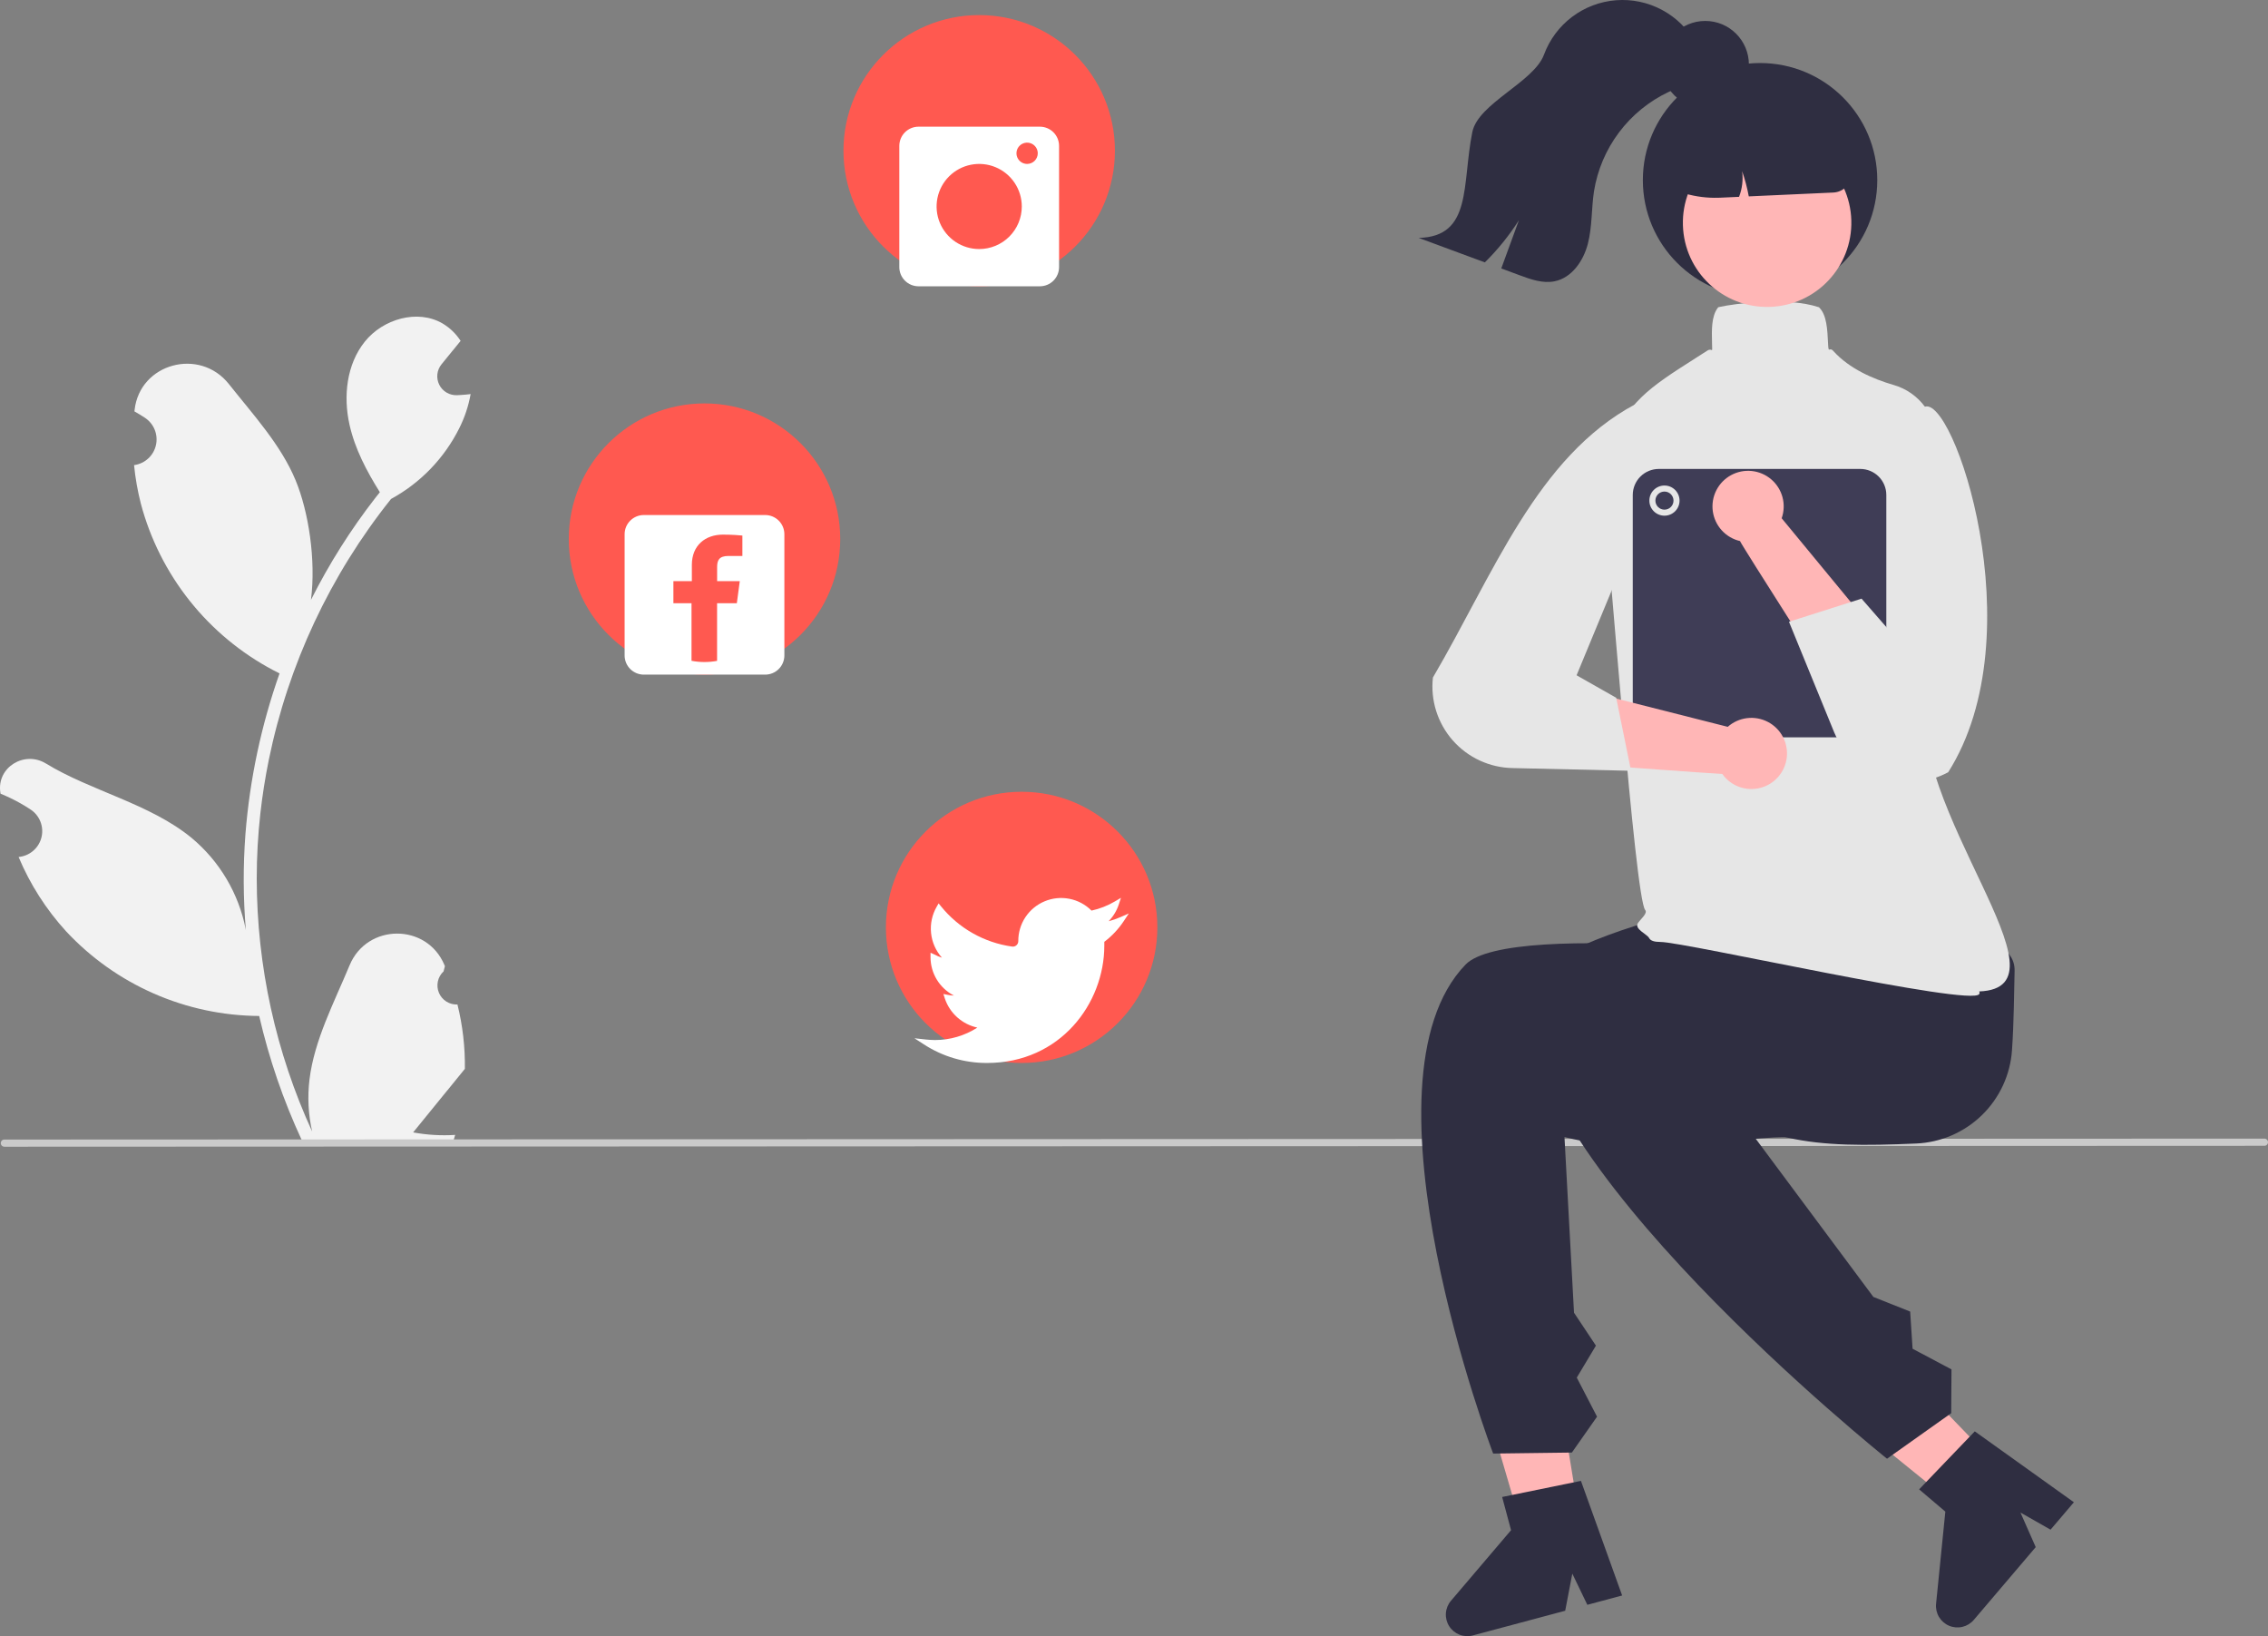 <svg width="409" height="295" viewBox="0 0 409 295" fill="none" xmlns="http://www.w3.org/2000/svg">
<rect x="0" y="0" width="409" height="295" fill="#808080" stroke="none"/>
<g clip-path="url(#clip0_236_1259)">
<path d="M82.495 181.111C81.788 181.143 81.088 180.958 80.491 180.58C79.893 180.202 79.426 179.65 79.153 178.998C78.88 178.346 78.815 177.626 78.965 176.935C79.115 176.245 79.475 175.617 79.994 175.137C80.081 174.792 80.144 174.544 80.231 174.199C80.2 174.123 80.168 174.048 80.137 173.973C76.96 166.407 66.195 166.459 63.045 174.037C60.25 180.762 56.691 187.498 55.815 194.609C55.429 197.752 55.592 200.938 56.296 204.026C49.73 189.72 46.321 174.171 46.299 158.433C46.298 154.484 46.517 150.537 46.957 146.613C47.32 143.395 47.825 140.201 48.469 137.029C51.988 119.82 59.544 103.69 70.515 89.965C75.825 87.07 80.12 82.62 82.82 77.213C83.798 75.269 84.489 73.194 84.872 71.052C84.273 71.131 83.664 71.18 83.065 71.219C82.879 71.229 82.682 71.239 82.496 71.249L82.425 71.252C81.767 71.281 81.114 71.12 80.545 70.788C79.977 70.455 79.516 69.966 79.219 69.378C78.923 68.79 78.803 68.129 78.873 67.474C78.944 66.82 79.203 66.2 79.618 65.689C79.876 65.371 80.135 65.053 80.394 64.735C80.787 64.245 81.19 63.764 81.582 63.274C81.628 63.227 81.67 63.178 81.71 63.127C82.162 62.568 82.614 62.018 83.065 61.459C82.241 60.181 81.132 59.11 79.825 58.33C75.298 55.681 69.052 57.516 65.782 61.606C62.502 65.697 61.883 71.435 63.023 76.546C63.995 80.921 66.116 84.933 68.502 88.748C68.257 89.062 68.001 89.366 67.756 89.68C63.268 95.445 59.357 101.634 56.078 108.161C57.005 100.922 55.636 92.202 53.301 86.58C50.643 80.175 45.661 74.781 41.274 69.244C36.004 62.593 25.198 65.496 24.27 73.927C24.261 74.009 24.252 74.09 24.243 74.172C24.895 74.539 25.533 74.929 26.157 75.341C26.941 75.864 27.549 76.612 27.9 77.486C28.251 78.36 28.33 79.32 28.126 80.239C27.922 81.159 27.445 81.996 26.757 82.64C26.069 83.284 25.202 83.705 24.27 83.849L24.175 83.863C24.407 86.209 24.817 88.534 25.402 90.818C27.097 97.194 30.093 103.151 34.201 108.316C38.309 113.481 43.44 117.743 49.275 120.834C49.657 121.03 50.031 121.226 50.414 121.413C47.119 130.739 45.053 140.453 44.266 150.311C43.821 156.127 43.847 161.969 44.345 167.781C44.335 167.712 44.325 167.644 44.316 167.575C43.058 161.112 39.607 155.281 34.544 151.066C27.025 144.896 16.402 142.624 8.29 137.664C4.385 135.277 -0.619 138.362 0.063 142.884C0.074 142.957 0.085 143.029 0.096 143.101C1.305 143.593 2.483 144.16 3.621 144.798C4.273 145.165 4.911 145.555 5.535 145.967C6.319 146.491 6.927 147.238 7.278 148.112C7.629 148.986 7.708 149.946 7.504 150.866C7.3 151.785 6.823 152.622 6.135 153.266C5.447 153.91 4.58 154.331 3.648 154.475L3.553 154.489C3.484 154.499 3.425 154.509 3.356 154.519C5.422 159.447 8.322 163.983 11.929 167.928C16.384 172.704 21.77 176.52 27.754 179.143C33.739 181.766 40.196 183.14 46.731 183.181H46.741C48.515 190.882 51.085 198.377 54.41 205.546H81.808C81.906 205.242 81.995 204.928 82.083 204.624C79.547 204.783 77.001 204.632 74.502 204.173C76.535 201.681 78.568 199.17 80.6 196.679C80.646 196.632 80.688 196.583 80.728 196.532C81.759 195.256 82.8 193.991 83.831 192.716L83.832 192.714C83.887 188.806 83.438 184.906 82.496 181.112L82.495 181.111Z" fill="#F2F2F2"/>
<path d="M408.352 206.587L0.786 206.754C0.614 206.754 0.449 206.686 0.328 206.564C0.206 206.443 0.138 206.278 0.138 206.107C0.138 205.935 0.206 205.77 0.328 205.649C0.449 205.527 0.614 205.459 0.786 205.459L408.352 205.292C408.524 205.292 408.689 205.36 408.811 205.482C408.932 205.603 409 205.768 409 205.94C409 206.111 408.932 206.276 408.811 206.397C408.689 206.519 408.524 206.587 408.352 206.587Z" fill="#CACACA"/>
<path d="M345.546 206.177C326.988 206.961 316.495 206.391 302.967 194.661C293.756 194.416 286.435 187.763 286.646 179.829C286.857 171.896 294.523 165.64 303.733 165.885L337.175 167.469C346.385 167.713 363.514 167.148 363.303 175.081C363.199 178.976 363.197 184.028 362.836 189.319C362.538 193.763 360.609 197.94 357.418 201.051C354.228 204.162 350 205.987 345.546 206.177Z" fill="#2F2E41"/>
<path d="M285.939 280.441L276.357 282.005L265.759 245.832L279.9 243.523L285.939 280.441Z" fill="#FFB6B6"/>
<path d="M282.131 205.013C299.995 209.401 313.187 204.46 324.052 205.1C330.228 194.69 349.943 181.467 339.186 175.902C333.195 172.802 272.299 165.657 264.304 173.903C243.747 195.109 269.271 262.078 269.271 262.078L283.466 261.895L288.002 255.428L284.348 248.381L287.804 242.619L283.849 236.683L282.131 205.013Z" fill="#2F2E41"/>
<path d="M292.529 287.669L286.252 289.348L283.544 283.727L282.261 290.415L265.612 294.868C264.814 295.081 263.969 295.034 263.199 294.734C262.43 294.433 261.776 293.895 261.335 293.198C260.893 292.5 260.687 291.68 260.745 290.857C260.803 290.033 261.123 289.25 261.659 288.622L272.496 275.893L270.891 269.908L285.099 267.002L292.529 287.669Z" fill="#2F2E41"/>
<path d="M364.46 268.651L357.467 275.379L328.161 251.639L338.482 241.709L364.46 268.651Z" fill="#FFB6B6"/>
<path d="M308.089 193.854C324.465 200.155 338.787 193.148 352.937 185.026C352.094 172.954 351.623 155.548 339.605 157.078C332.913 157.93 277.601 167.06 275.718 178.384C270.875 207.503 340.297 263.009 340.297 263.009L351.872 254.797L351.923 246.902L344.906 243.178L344.47 236.476L337.838 233.838L308.089 193.854Z" fill="#2F2E41"/>
<path d="M373.996 270.855L369.787 275.801L364.361 272.714L367.112 278.945L355.949 292.063C355.414 292.692 354.692 293.133 353.888 293.323C353.084 293.513 352.24 293.441 351.48 293.118C350.719 292.794 350.082 292.237 349.662 291.527C349.241 290.816 349.059 289.99 349.142 289.169L350.813 272.544L346.087 268.531L356.121 258.072L373.996 270.855Z" fill="#2F2E41"/>
<path d="M299.454 169.837C298.301 169.837 297.645 169.611 297.392 169.127C297.019 168.416 294.642 167.487 295.39 166.41C295.912 165.661 297.171 164.656 296.686 164.078C294.819 161.851 290.156 97.959 289.058 89.242C288.788 86.545 289.154 83.821 290.127 81.29C293.204 72.579 297.406 69.902 305.775 64.57C306.454 64.137 307.162 63.685 307.897 63.213C308.849 62.602 308.796 64.029 308.74 61.884C308.677 59.501 308.613 57.036 309.782 55.496L309.858 55.396L309.98 55.367C312.807 54.714 322.316 53.502 327.947 55.376L328.025 55.402L328.083 55.46C329.421 56.796 329.543 59.385 329.661 61.887C329.757 63.942 329.848 62.431 330.605 63.274C333.498 66.495 337.857 68.356 341.492 69.412C343.771 70.065 345.766 71.46 347.162 73.375C348.558 75.289 349.275 77.614 349.198 79.981C348.804 91.906 349.114 110.761 347.077 124.048C343.685 146.162 374.645 178.099 356.912 178.755C356.957 178.824 356.983 178.905 356.985 178.988C356.988 179.07 356.967 179.152 356.927 179.224C355.661 181.587 303.802 169.837 299.454 169.837Z" fill="#E6E6E6"/>
<path d="M317.401 53.592C329.075 53.592 338.538 44.139 338.538 32.478C338.538 20.817 329.075 11.364 317.401 11.364C305.727 11.364 296.264 20.817 296.264 32.478C296.264 44.139 305.727 53.592 317.401 53.592Z" fill="#2F2E41"/>
<path d="M319.102 55.335C327.488 55.097 334.094 48.114 333.857 39.737C333.619 31.361 326.628 24.762 318.242 25C309.856 25.237 303.25 32.22 303.488 40.597C303.725 48.974 310.716 55.572 319.102 55.335Z" fill="#FFB6B6"/>
<path d="M318.819 17.026L312.662 17.201C308.781 17.314 305.104 18.96 302.437 21.778C299.77 24.596 298.332 28.356 298.437 32.233L298.441 32.369L298.553 32.439C301.9 34.651 305.851 35.774 309.862 35.653L310.208 35.644L313.611 35.49C314.183 34.018 314.374 32.425 314.167 30.86C314.681 32.344 315.082 33.864 315.367 35.408L330.634 34.714C331.522 34.67 332.358 34.281 332.963 33.63C333.568 32.98 333.895 32.118 333.873 31.23C333.759 27.354 332.109 23.681 329.287 21.018C326.465 18.355 322.7 16.92 318.819 17.026Z" fill="#2F2E41"/>
<path d="M306.549 13.219C305.159 14.931 302.927 15.644 300.922 16.572C297.384 18.243 294.308 20.751 291.96 23.878C289.611 27.006 288.062 30.658 287.447 34.519C286.974 37.663 287.14 40.899 286.34 43.973C285.545 47.047 283.448 50.101 280.332 50.719C278.223 51.14 276.075 50.383 274.059 49.632C272.95 49.223 271.842 48.812 270.733 48.4C271.795 45.502 272.855 42.603 273.914 39.705C272.159 42.462 270.099 45.012 267.773 47.309C263.799 45.838 259.822 44.367 255.842 42.896C265.525 42.659 263.607 33.317 265.506 23.835C266.55 18.625 276.589 14.833 278.437 9.851C279.436 7.15 281.188 4.79 283.487 3.052C285.786 1.314 288.535 0.271 291.409 0.045C294.284 -0.181 297.162 0.42 299.705 1.778C302.248 3.135 304.348 5.192 305.757 7.704C307.767 8.439 307.913 11.529 306.549 13.219Z" fill="#2F2E41"/>
<path d="M307.516 19.498C311.863 19.498 315.387 15.978 315.387 11.636C315.387 7.294 311.863 3.774 307.516 3.774C303.169 3.774 299.646 7.294 299.646 11.636C299.646 15.978 303.169 19.498 307.516 19.498Z" fill="#2F2E41"/>
<path d="M335.476 132.942H299.139C297.894 132.94 296.701 132.446 295.821 131.567C294.942 130.688 294.447 129.497 294.445 128.254V89.238C294.447 87.995 294.942 86.803 295.821 85.924C296.701 85.046 297.894 84.551 299.139 84.55H335.476C336.72 84.551 337.913 85.046 338.793 85.924C339.673 86.803 340.168 87.995 340.169 89.238V128.254C340.168 129.497 339.673 130.688 338.793 131.567C337.913 132.446 336.72 132.94 335.476 132.942Z" fill="#3F3D56"/>
<path d="M300.16 92.978C301.663 92.978 302.882 91.76 302.882 90.259C302.882 88.758 301.663 87.54 300.16 87.54C298.657 87.54 297.438 88.758 297.438 90.259C297.438 91.76 298.657 92.978 300.16 92.978Z" fill="#E6E6E6"/>
<path d="M300.16 91.89C301.062 91.89 301.793 91.16 301.793 90.259C301.793 89.358 301.062 88.628 300.16 88.628C299.258 88.628 298.527 89.358 298.527 90.259C298.527 91.16 299.258 91.89 300.16 91.89Z" fill="#3F3D56"/>
<path d="M311.574 131.047L286.615 124.725L282.735 137.553C282.735 137.553 309.587 139.539 310.591 139.548C311.342 140.61 312.397 141.418 313.617 141.867C314.838 142.316 316.166 142.384 317.426 142.062C318.686 141.741 319.819 141.045 320.675 140.066C321.53 139.088 322.068 137.873 322.217 136.582C322.366 135.292 322.12 133.986 321.51 132.839C320.9 131.691 319.956 130.756 318.803 130.156C317.649 129.556 316.34 129.32 315.05 129.479C313.759 129.638 312.547 130.185 311.574 131.047V131.047Z" fill="#FFB6B6"/>
<path d="M294.917 72.875C277.121 82.374 269.322 103.551 258.404 122.161C258.178 124.194 258.38 126.252 258.996 128.203C259.612 130.154 260.629 131.955 261.982 133.491C263.334 135.028 264.993 136.265 266.851 137.124C268.71 137.984 270.728 138.446 272.775 138.482L294.135 138.974L291.458 125.809L284.313 121.754L292.758 101.348L294.917 72.875Z" fill="#E6E6E6"/>
<path d="M321.298 93.442L338.333 114.091L331.298 125.225C331.298 125.225 314.17 98.477 313.783 97.552C312.517 97.257 311.37 96.584 310.494 95.624C309.618 94.663 309.055 93.46 308.879 92.173C308.702 90.886 308.922 89.576 309.507 88.415C310.093 87.255 311.017 86.3 312.158 85.676C313.298 85.052 314.602 84.789 315.896 84.921C317.19 85.054 318.413 85.575 319.403 86.417C320.394 87.258 321.106 88.381 321.444 89.635C321.782 90.89 321.731 92.217 321.298 93.442V93.442Z" fill="#FFB6B6"/>
<path d="M346.973 73.403C352.115 70.565 367.112 114.337 351.331 139.232C349.53 140.206 347.545 140.794 345.504 140.958C343.462 141.122 341.409 140.86 339.475 140.186C337.541 139.513 335.77 138.444 334.273 137.047C332.776 135.651 331.588 133.958 330.783 132.076L322.614 112.104L335.703 107.936L341.954 115.101L341.085 100.846L348.524 80.586L346.973 73.403Z" fill="#E6E6E6"/>
<path d="M176.583 51.618C190.101 51.618 201.06 40.672 201.06 27.168C201.06 13.665 190.101 2.719 176.583 2.719C163.065 2.719 152.106 13.665 152.106 27.168C152.106 40.672 163.065 51.618 176.583 51.618Z" fill="#FF5950"/>
<path d="M187.524 22.841H165.642C164.723 22.841 163.843 23.206 163.193 23.855C162.544 24.503 162.179 25.383 162.179 26.3V48.159C162.179 49.076 162.544 49.956 163.193 50.605C163.843 51.254 164.723 51.618 165.642 51.618H187.524C188.443 51.618 189.323 51.254 189.973 50.605C190.622 49.956 190.987 49.076 190.987 48.159V26.3C190.987 25.383 190.622 24.503 189.973 23.855C189.323 23.206 188.443 22.841 187.524 22.841ZM176.583 44.904C175.064 44.904 173.578 44.453 172.315 43.61C171.052 42.767 170.067 41.569 169.485 40.166C168.904 38.764 168.752 37.221 169.048 35.733C169.345 34.244 170.076 32.877 171.151 31.803C172.225 30.73 173.594 29.999 175.084 29.703C176.574 29.407 178.119 29.559 179.523 30.14C180.927 30.721 182.126 31.704 182.971 32.966C183.815 34.228 184.265 35.712 184.265 37.23C184.265 39.265 183.456 41.217 182.015 42.656C180.574 44.095 178.62 44.904 176.583 44.904ZM185.226 29.556C184.846 29.556 184.474 29.443 184.158 29.233C183.843 29.022 183.597 28.722 183.451 28.372C183.306 28.021 183.268 27.635 183.342 27.263C183.416 26.891 183.599 26.549 183.867 26.281C184.136 26.013 184.478 25.83 184.851 25.756C185.223 25.682 185.61 25.72 185.96 25.865C186.311 26.01 186.611 26.256 186.822 26.572C187.033 26.887 187.146 27.258 187.146 27.637C187.146 28.146 186.944 28.634 186.584 28.994C186.223 29.354 185.735 29.556 185.226 29.556Z" fill="white"/>
<path d="M184.236 191.654C197.755 191.654 208.713 180.708 208.713 167.205C208.713 153.701 197.755 142.755 184.236 142.755C170.718 142.755 159.76 153.701 159.76 167.205C159.76 180.708 170.718 191.654 184.236 191.654Z" fill="#FF5950"/>
<path d="M177.938 191.654C173.914 191.657 169.976 190.491 166.603 188.298L164.905 187.196L166.917 187.419C167.444 187.477 168.012 187.512 168.604 187.52C171.316 187.522 173.972 186.743 176.251 185.275C174.897 184.982 173.642 184.34 172.612 183.414C171.581 182.488 170.811 181.309 170.377 179.994L170.125 179.219L170.926 179.376C171.29 179.447 171.659 179.489 172.03 179.5C170.76 178.847 169.695 177.859 168.95 176.642C168.205 175.426 167.809 174.028 167.806 172.602V171.781L168.522 172.097C168.946 172.336 169.396 172.527 169.863 172.667C168.759 171.429 168.073 169.876 167.904 168.228C167.734 166.579 168.088 164.919 168.917 163.483L169.266 162.88L169.705 163.421C172.902 167.373 177.482 169.963 182.519 170.667C182.657 170.686 182.798 170.676 182.932 170.636C183.065 170.596 183.189 170.528 183.294 170.436C183.401 170.343 183.487 170.228 183.545 170.099C183.604 169.97 183.635 169.83 183.634 169.688C183.623 168.155 184.068 166.653 184.914 165.373C185.76 164.094 186.969 163.095 188.385 162.505C189.802 161.914 191.362 161.758 192.868 162.056C194.374 162.355 195.756 163.094 196.839 164.181C198.322 163.857 199.743 163.3 201.049 162.529L202.151 161.877L201.75 163.092C201.377 164.219 200.753 165.247 199.924 166.097C200.659 165.905 201.379 165.656 202.075 165.351L203.568 164.695L202.669 166.054C201.715 167.496 200.524 168.767 199.146 169.811V170.505C199.146 180.901 191.23 191.654 177.981 191.654H177.938Z" fill="white"/>
<path d="M127.046 121.636C140.564 121.636 151.523 110.69 151.523 97.186C151.523 83.683 140.564 72.737 127.046 72.737C113.528 72.737 102.569 83.683 102.569 97.186C102.569 110.69 113.528 121.636 127.046 121.636Z" fill="#FF5950"/>
<path d="M137.987 92.859H116.105C115.186 92.859 114.305 93.224 113.656 93.873C113.006 94.521 112.642 95.401 112.642 96.319V118.177C112.642 119.094 113.006 119.974 113.656 120.623C114.305 121.272 115.186 121.636 116.105 121.636H137.987C138.905 121.636 139.786 121.272 140.436 120.623C141.085 119.974 141.45 119.094 141.45 118.177V96.319C141.45 95.401 141.085 94.521 140.436 93.873C139.786 93.224 138.905 92.859 137.987 92.859ZM133.878 100.239H131.369C129.655 100.239 129.322 101.049 129.322 102.246V104.783H133.408L132.877 108.766H129.314V119.153C127.791 119.439 126.227 119.435 124.705 119.142V108.766H121.437V104.783H124.766V101.837C124.766 98.316 127.214 96.392 130.368 96.392C131.884 96.392 133.507 96.506 133.878 96.559L133.878 100.239Z" fill="white"/>
</g>
<defs>
<clipPath id="clip0_236_1259">
<rect width="409" height="295" fill="white"/>
</clipPath>
</defs>
</svg>
